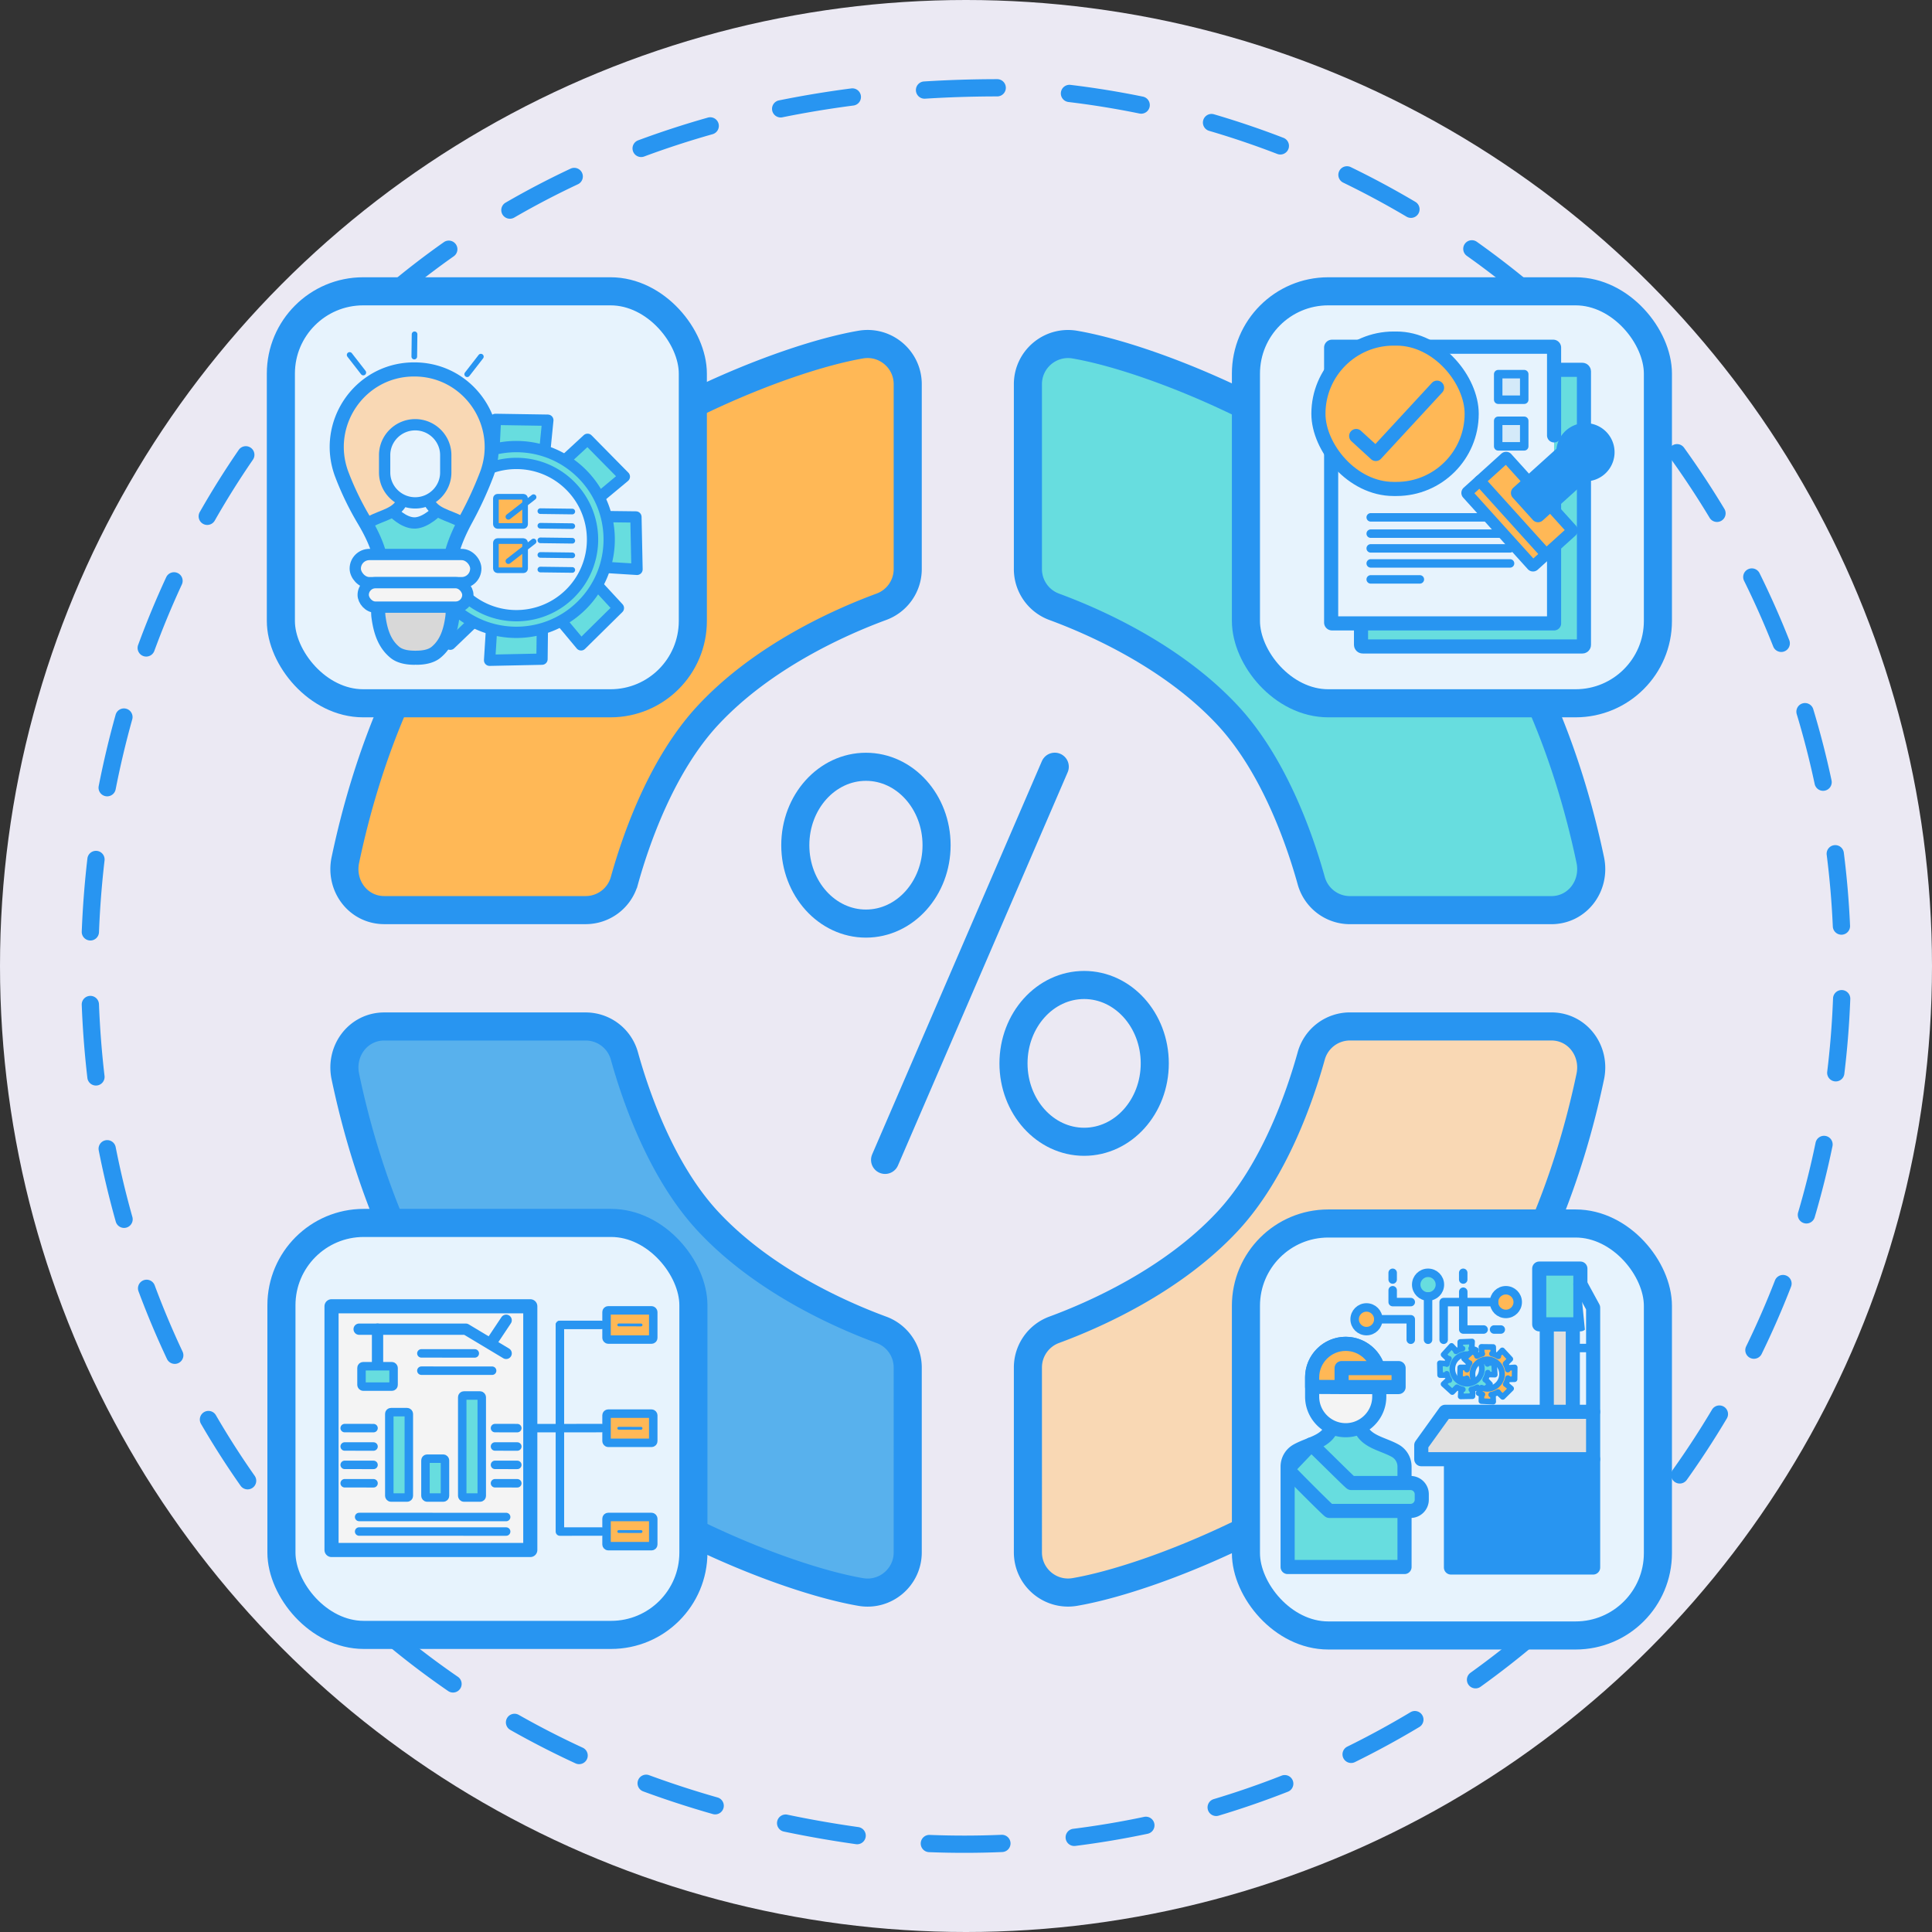 <svg xmlns="http://www.w3.org/2000/svg" viewBox="0 0 13689.2 13689.2"><rect x="0" y="0" width="13689.2" height="13689.2" fill="#333333" stroke="none"/><defs><style>.cls-1{fill:#ebe9f3;}.cls-2,.cls-27,.cls-32{fill:#2895f1;}.cls-10,.cls-23,.cls-26,.cls-3,.cls-30{fill:#ffb856;}.cls-10,.cls-11,.cls-15,.cls-16,.cls-18,.cls-19,.cls-20,.cls-21,.cls-22,.cls-23,.cls-24,.cls-25,.cls-26,.cls-27,.cls-28,.cls-29,.cls-3,.cls-30,.cls-31,.cls-32,.cls-33,.cls-34,.cls-35,.cls-4,.cls-5,.cls-6,.cls-7,.cls-8,.cls-9{stroke:#2895f1;}.cls-19,.cls-3,.cls-4,.cls-5,.cls-6,.cls-7{stroke-miterlimit:10;}.cls-3,.cls-4,.cls-5,.cls-6,.cls-7,.cls-8{stroke-width:199px;}.cls-13,.cls-21,.cls-29,.cls-35,.cls-4,.cls-9{fill:#67dddf;}.cls-5{fill:#58b1ed;}.cls-12,.cls-6{fill:#f9d8b4;}.cls-17,.cls-20,.cls-22,.cls-7{fill:#e7f3fd;}.cls-11,.cls-15,.cls-18,.cls-19,.cls-24,.cls-31,.cls-8{fill:none;}.cls-10,.cls-11,.cls-15,.cls-16,.cls-18,.cls-20,.cls-21,.cls-22,.cls-23,.cls-24,.cls-25,.cls-26,.cls-27,.cls-28,.cls-29,.cls-30,.cls-31,.cls-32,.cls-33,.cls-34,.cls-35,.cls-8,.cls-9{stroke-linecap:round;stroke-linejoin:round;}.cls-16,.cls-18,.cls-19,.cls-20,.cls-26,.cls-27,.cls-9{stroke-width:80px;}.cls-10,.cls-11,.cls-35{stroke-width:40px;}.cls-14{fill:#d8d8d8;}.cls-15,.cls-21,.cls-22,.cls-23,.cls-28,.cls-32,.cls-33{stroke-width:100px;}.cls-16,.cls-28,.cls-34{fill:#f4f4f4;}.cls-24,.cls-25,.cls-29,.cls-30,.cls-34{stroke-width:60px;}.cls-25{fill:#d4eaf9;}.cls-31{stroke-width:20px;}.cls-33{fill:#e0e0e0;}</style></defs><g id="Слой_2" data-name="Слой 2"><g id="Слой_1-2" data-name="Слой 1"><circle class="cls-1" cx="6844.6" cy="6844.6" r="6844.6"/><path class="cls-2" d="M6582,13123.43a61.12,61.12,0,0,1,4.82-122.14c169.47,6.64,340.88,6.38,509.46-.77a61.12,61.12,0,1,1,5.18,122.13c-171.89,7.29-346.65,7.56-519.43.78Zm-511.14-56q-3.09-.12-6.21-.56c-172.38-24.37-344.16-54.41-510.56-89.28a61.12,61.12,0,0,1,25.08-119.64c163.77,34.32,332.87,63.89,502.59,87.88a61.12,61.12,0,0,1-10.9,121.6ZM7609,13079.71a61.12,61.12,0,0,1-5.12-121.72c167.93-21.09,336.92-49.48,502.27-84.39a61.12,61.12,0,1,1,25.26,119.6c-168.66,35.61-341,64.57-512.3,86.08A62.55,62.55,0,0,1,7609,13079.71Zm-2544-223.89a61.59,61.59,0,0,1-14.38-2.31c-167.28-47.65-333.26-101.7-493.32-160.66a61.12,61.12,0,1,1,42.25-114.71c157.19,57.9,320.22,111,484.56,157.81a61.13,61.13,0,0,1-19.11,119.87Zm3549.8,11.56a61.13,61.13,0,0,1-15.13-119.63c161.84-48.53,323.68-104.5,481-166.35a61.12,61.12,0,1,1,44.72,113.77c-160.5,63.08-325.57,120.17-490.65,169.67A61.26,61.26,0,0,1,8614.79,12867.38Zm-4513.93-367.47a60.9,60.9,0,0,1-23.19-5.6c-157.58-72.77-313-152.53-462-237.06a61.12,61.12,0,1,1,60.32-106.32c146.06,82.86,298.46,161,453,232.41a61.13,61.13,0,0,1-28.07,116.57Zm5470.17-8.33a61.13,61.13,0,0,1-24.63-115.93c151.62-74.64,302.08-156.6,447.19-243.62a61.12,61.12,0,1,1,62.87,104.84c-148,88.74-301.43,172.33-456.06,248.45A60.94,60.94,0,0,1,9571,12491.58Zm-6363.68-499.1a60.87,60.87,0,0,1-32.15-10.71c-142.6-98-282.17-203.33-414.83-312.94a61.12,61.12,0,0,1,77.87-94.23c129.89,107.33,266.57,210.43,406.22,306.44a61.12,61.12,0,0,1-37.11,111.44Zm7245.17-29.43a61.12,61.12,0,0,1-33.26-110.73c137.38-98.6,272.4-204.18,401.29-313.8a61.12,61.12,0,1,1,79.2,93.11c-131.44,111.78-269.11,219.45-409.21,320A60.86,60.86,0,0,1,10452.52,11963.05ZM1752.11,10553a61,61,0,0,1-47.62-25.92c-99-140.8-193.31-288.15-280.22-438a61.12,61.12,0,1,1,105.74-61.33c85.13,146.73,177.47,291.06,274.47,429a61.13,61.13,0,0,1-52.37,96.24Zm10147.15-41.41a61.13,61.13,0,0,1-47.3-96.55c98.27-137.88,191.92-281.5,278.35-426.85a61.12,61.12,0,1,1,105.07,62.48c-88.14,148.23-183.65,294.7-283.87,435.31A61.08,61.08,0,0,1,11899.26,10511.62ZM1235.91,9663.82a61.11,61.11,0,0,1-52.93-35c-73.24-155.52-141-316.68-201.49-479a61.12,61.12,0,0,1,114.56-42.66c59.27,159.15,125.73,317.14,197.52,469.59a61.13,61.13,0,0,1-57.66,87.12Zm11189-36.21a61.14,61.14,0,0,1-52.49-87.85c74.16-152.2,142.79-309.35,204-467.08a61.12,61.12,0,1,1,114,44.21c-62.42,160.89-132.42,321.17-208.07,476.41A61.11,61.11,0,0,1,12424.87,9627.61ZM876.67,8700.38a61.14,61.14,0,0,1-56.4-44.5C773.62,8490.4,733,8320.43,699.49,8150.67A61.13,61.13,0,0,1,819.43,8127c32.86,166.57,72.73,333.35,118.5,495.7a61.16,61.16,0,0,1-61.26,77.67ZM12796.92,8669a61.15,61.15,0,0,1-56.25-78.38c47.8-162.09,89.4-328.31,123.64-494.06a61.12,61.12,0,0,1,119.72,24.73c-34.92,169-77.35,338.59-126.11,503.91A61.15,61.15,0,0,1,12796.92,8669ZM677.35,7691.55a61.14,61.14,0,0,1-58.22-54c-19.94-171-33.42-345.21-40-517.78a61.12,61.12,0,0,1,122.16-4.69c6.51,169.42,19.74,340.44,39.32,508.31a61.12,61.12,0,0,1-53.63,67.79A63.06,63.06,0,0,1,677.35,7691.55ZM13005,7662.39c-1.67-.07-3.35-.2-5-.41a61.12,61.12,0,0,1-53.29-68.06c20.39-167.45,34.13-338.27,40.84-507.7l.48-12.33a61.12,61.12,0,0,1,63.38-58.77h.12a61.12,61.12,0,0,1,58.66,63.38q-.24,6.27-.49,12.56c-6.85,172.74-20.86,346.9-41.64,517.63A61.14,61.14,0,0,1,13005,7662.39ZM637.85,6663.91a61.12,61.12,0,0,1-58.65-63.44l.21-5.39c6.76-170.58,20.2-343,39.94-512.37a61.12,61.12,0,1,1,121.42,14.15c-19.38,166.32-32.57,335.58-39.21,503.08l-.21,5.26a61.12,61.12,0,0,1-63.44,58.71ZM13045,6622.85a61.11,61.11,0,0,1-58.57-58.39c-7.44-169.21-22-339.94-43.32-507.45a61.12,61.12,0,0,1,121.27-15.42c21.73,170.83,36.59,344.95,44.18,517.51a61.12,61.12,0,0,1-58.38,63.74C13048.42,6622.92,13046.69,6622.92,13045,6622.85ZM757,5642.43a62,62,0,0,1-9.41-1.1,61.12,61.12,0,0,1-48.22-71.74C732.67,5400,773,5229.92,819.25,5064.23A61.12,61.12,0,0,1,937,5097.1c-45.4,162.62-85,329.5-117.63,496A61.14,61.14,0,0,1,757,5642.43Zm12158.21-39.16a61.17,61.17,0,0,1-57.32-48.37c-35.19-165.44-77.79-331.41-126.62-493.32a61.12,61.12,0,1,1,117-35.29c49.81,165.14,93.27,334.43,129.16,503.17a61.2,61.2,0,0,1-62.25,73.81ZM1033.71,4652.08a61.17,61.17,0,0,1-55-82.17c59.73-162.5,126.64-323.95,198.88-479.89a61.12,61.12,0,1,1,110.92,51.38c-70.85,152.93-136.48,311.29-195.06,470.68A61.14,61.14,0,0,1,1033.71,4652.08Zm11584.94-32.62a61.12,61.12,0,0,1-54.46-38.64c-62.06-157.15-131.53-313.72-206.48-465.36a61.12,61.12,0,0,1,109.59-54.16c76.44,154.66,147.29,314.34,210.59,474.63a61.15,61.15,0,0,1-59.24,83.53Zm-11152.58-900a61.15,61.15,0,0,1-50.65-91.31c85.64-150.49,178.48-298.6,275.93-440.2a61.12,61.12,0,0,1,100.7,69.3c-95.48,138.75-186.46,283.88-270.38,431.36A61.12,61.12,0,0,1,1466.07,3719.43Zm10697.32-21.2a61.08,61.08,0,0,1-50-29.57c-87.16-144.84-181.49-287.9-280.38-425.21a61.12,61.12,0,1,1,99.2-71.43c100.84,140,197,285.91,285.93,433.62a61.13,61.13,0,0,1-54.74,92.59ZM2048.87,2873.13a61.12,61.12,0,0,1-44.67-100c110.09-133.41,227.25-263.23,348.21-385.87a61.12,61.12,0,0,1,87,85.84c-118.44,120.08-233.16,247.2-341,377.83A61,61,0,0,1,2048.87,2873.13Zm9513.78-9.07a61,61,0,0,1-44.09-21.4c-109.81-128.7-226.33-254.43-346.32-373.68a61.12,61.12,0,1,1,86.17-86.7c122.36,121.6,241.18,249.8,353.15,381a61.12,61.12,0,0,1-48.91,100.74Zm-8792-722.45a61.12,61.12,0,0,1-37.1-107.7c131.57-111.48,269.89-218.45,411.14-317.93a61.12,61.12,0,0,1,70.39,99.94c-138.28,97.39-273.7,202.11-402.51,311.25A61,61,0,0,1,2770.66,2141.61Zm8062.63-2.31a60.84,60.84,0,0,1-36.91-14.33c-129.48-109.06-265-214-402.91-311.95a61.12,61.12,0,1,1,70.79-99.66c140.61,99.87,278.85,206.91,410.88,318.13a61.12,61.12,0,0,1-41.85,107.81ZM3610.65,1549.82a61.12,61.12,0,0,1-28.29-114c148.56-86.11,303.43-167.12,460.32-240.78a61.12,61.12,0,1,1,52,110.65c-153.71,72.17-305.44,151.53-451,235.88A60.81,60.81,0,0,1,3610.65,1549.82Zm6384.2-6a60.84,60.84,0,0,1-28.68-8.5C9820.49,1449,9669.47,1367.82,9517.3,1294a61.12,61.12,0,0,1,53.38-110c155.19,75.32,309.22,158.15,457.8,246.18a61.13,61.13,0,0,1-33.63,113.66ZM4540.48,1112.7a61.13,61.13,0,0,1-18.88-118.39c160.26-59.49,326.3-113.64,493.51-160.93A61.12,61.12,0,1,1,5048.38,951c-164.09,46.42-327,99.54-484.23,157.91A60.92,60.92,0,0,1,4540.48,1112.7Zm4529-17.91a61.09,61.09,0,0,1-19.6-4.08c-157.76-60.92-320-115.94-482.36-163.53a61.12,61.12,0,1,1,34.39-117.3c165.56,48.54,331.09,104.66,492,166.8a61.13,61.13,0,0,1-24.44,118.11ZM5529.06,832.3a61.12,61.12,0,0,1-9.68-121c166.89-33.84,339-62.35,511.6-84.73a61.12,61.12,0,1,1,15.73,121.22c-169.73,22-339,50.05-503,83.31A61,61,0,0,1,5529.06,832.3Zm2554.1-26.78a61.62,61.62,0,0,1-9.92-1.21c-165.43-33.9-334.58-61.34-502.76-81.55a61.12,61.12,0,1,1,14.58-121.37c171.51,20.62,344,48.6,512.72,83.17a61.12,61.12,0,0,1-14.62,121ZM6548.27,699.26a61.12,61.12,0,0,1-1.34-122.07c169.55-10.64,343.83-16.13,518-16.31a61.12,61.12,0,1,1,.13,122.23c-171.68.18-343.43,5.59-510.48,16.08Q6551.4,699.39,6548.27,699.26Z"/><path class="cls-3" d="M3638.32,3727.63C4386,2998.12,5553.31,2535,6099,2441.55c173.9-29.77,332.72,104.2,332.72,280.63V4032.06a284.65,284.65,0,0,1-186.26,267.15c-285,104.93-837.33,348-1228.61,768.27-330.06,354.54-512.29,883-592.79,1172.67a284.67,284.67,0,0,1-274.29,208.41H2723c-185.62,0-314.11-173-276-354.7C2585.65,5433.65,2905.3,4442.85,3638.32,3727.63Z"/><path class="cls-4" d="M10076.59,3727.9c-747.67-729.52-1915-1192.66-2460.65-1286.08C7442,2412,7283.22,2546,7283.22,2722.45V4032.33a284.64,284.64,0,0,0,186.26,267.14c285,104.94,837.32,348,1228.61,768.27,330,354.55,512.28,883.05,592.79,1172.68a284.66,284.66,0,0,0,274.29,208.4h1426.74c185.62,0,314.11-173,276-354.69-83.49-397.65-232.65-915.22-498.24-1420.27C10594.26,4340.37,10368.12,4012.34,10076.59,3727.9Z"/><path class="cls-5" d="M3638.32,9994.07c747.68,729.51,1915,1192.65,2460.66,1286.08,173.9,29.77,332.72-104.2,332.72-280.63V9689.63a284.65,284.65,0,0,0-186.26-267.14c-285-104.93-837.33-348-1228.61-768.27-330.06-354.54-512.29-883-592.79-1172.67a284.67,284.67,0,0,0-274.29-208.41H2723c-185.62,0-314.11,173-276,354.69C2585.65,8288.05,2905.3,9278.85,3638.32,9994.07Z"/><path class="cls-6" d="M10076.59,9993.8c-747.67,729.51-1915,1192.66-2460.65,1286.08-173.9,29.77-332.72-104.19-332.72-280.63V9689.37a284.65,284.65,0,0,1,186.26-267.15c285-104.93,837.32-348,1228.61-768.27,330-354.54,512.28-883,592.79-1172.67a284.67,284.67,0,0,1,274.29-208.41h1426.74c185.62,0,314.11,173,276,354.7C11129.27,8287.78,10809.62,9278.59,10076.59,9993.8Z"/><rect class="cls-7" x="1990.1" y="2064.1" width="2919" height="2919" rx="583.18"/><rect class="cls-7" x="8828.1" y="2064.1" width="2919" height="2919" rx="583.18"/><rect class="cls-7" x="8828.1" y="8669.1" width="2919" height="2919" rx="583.18"/><rect class="cls-7" x="1994.1" y="8665.1" width="2919" height="2919" rx="583.18"/><line class="cls-8" x1="7473.56" y1="5432.6" x2="6271.21" y2="8218.48"/><ellipse class="cls-8" cx="6135.6" cy="5988.6" rx="500.5" ry="555.5"/><ellipse class="cls-8" cx="7681.6" cy="7534.6" rx="500.5" ry="555.5"/><path class="cls-9" d="M4296.27,3660.43l209.58,2.48,7.75,371.31c-228-13.22-218.05-14.47-218.05-14.47"/><path class="cls-9" d="M4239.38,4154.51l142.23,153.94-264.41,260.8c-147.1-174.72-139.34-168.33-139.34-168.33"/><path class="cls-9" d="M3842.8,4461l-2.47,209.58L3469,4678.29c13.21-228,14.46-218.05,14.46-218.05"/><path class="cls-9" d="M3341.7,4419.56l-151.25,145.09-265.72-259.47c171.94-150.36,165.69-142.47,165.69-142.47"/><path class="cls-9" d="M4009.18,3254.85l154-142.13,260.64,264.57c-174.82,147-168.43,139.23-168.43,139.23"/><path class="cls-9" d="M3500.23,3180.86l10.11-209.35,371.35,5.79c-21.52,227.38-22.41,217.37-22.41,217.37"/><path class="cls-9" d="M3083.19,3489.5l-148.08-148.33,254.12-270.84C3343,3239.24,3335,3233.15,3335,3233.15"/><path class="cls-9" d="M3045.1,3583.16A655.61,655.61,0,0,1,3201.19,3349c261.43-252.47,678-245.21,930.5,16.22,173.62,179.78,224.41,433,154.18,655.65a655.16,655.16,0,0,1-170.4,274.85c-261.43,252.48-678,245.21-930.5-16.22a655.46,655.46,0,0,1-151.06-248.91l115.34-30.73A537.33,537.33,0,0,0,3271,4197.79c206.95,214.3,548.44,220.25,762.74,13.3S4254,3662.64,4047,3448.35s-548.44-220.25-762.74-13.3A537.66,537.66,0,0,0,3163,3610.81Z"/><rect class="cls-10" x="3513.68" y="3519.67" width="206.91" height="206.91" rx="12"/><rect class="cls-10" x="3513.68" y="3833.68" width="206.91" height="206.91" rx="12"/><path class="cls-11" d="M3828.73,3621.65l226.28,2.84"/><path class="cls-11" d="M3828.73,3725.1,4055,3728"/><path class="cls-11" d="M3828.73,3828.56l226.28,2.85"/><path class="cls-11" d="M3828.73,3932l226.28,2.84"/><path class="cls-11" d="M3828.73,4035.48l226.28,2.84"/><path class="cls-11" d="M3602.18,3661.8l178.44-139.17"/><path class="cls-11" d="M3602.18,3975.8l178.44-139.17"/><path class="cls-12" d="M2935.33,4660.43c-42.82,0-98.88-7.42-135.58-36.82-76.83-61.55-104.57-153.68-117.92-252.23-13.08-96.61,42.53-246.53,16.84-395-18.22-105.34-71.3-209-119.91-290.67a2072.82,2072.82,0,0,1-153-314l-2.42-6.27c-137-354.93,119.14-740.28,499.53-747.73q6-.12,12-.12,6.24,0,12.44.12c379.94,7.7,636.07,392,499.89,746.78h0a2597.88,2597.88,0,0,1-144.11,312.18c-45.21,83-95.62,190.46-114.51,299.66-25.69,148.51,29.92,298.43,16.84,395-13.35,98.55-41.1,190.68-117.92,252.23-36.7,29.4-92.76,36.82-135.58,36.82"/><path class="cls-13" d="M3122.08,3905.37H2752.72c-69.13,8.17-84.85-44.31-84.85-113.44l-20-43.56c0-69.13,46.13-94.38,115.26-94.38,0,0,179.11,64.43,178.78,64.43s168.8-64.43,168.8-64.43c69.13,0,128,18.9,128,88l-26.32,57.17C3212.38,3868.32,3191.21,3913.54,3122.08,3905.37Z"/><path class="cls-14" d="M3098.49,4619.13l-298.58,4.54c-67.84,0-116.16-171.74-116.16-239.58l-72.6-98L2573,4118.18l-55.36-66.32c0-67.84,55.51-123.35,123.35-123.35h606.37c67.84,0,123.35,55.51,123.35,123.35l-55.36,66.32L3290,4276.09l-84.4,95.29C3205.57,4439.22,3166.33,4619.13,3098.49,4619.13Z"/><path class="cls-15" d="M2935.33,4660.43c-42.82,0-98.88-7.42-135.58-36.82-76.83-61.55-104.57-153.68-117.92-252.23-13.08-96.61,42.53-246.53,16.84-395-18.22-105.34-71.3-209-119.91-290.67a2072.82,2072.82,0,0,1-153-314l-2.42-6.27c-137-354.93,119.14-740.28,499.53-747.73q6-.12,12-.12,6.24,0,12.44.12c379.94,7.7,636.07,392,499.89,746.78h0a2597.88,2597.88,0,0,1-144.11,312.18c-45.21,83-95.62,190.46-114.51,299.66-25.69,148.51,29.92,298.43,16.84,395-13.35,98.55-41.1,190.68-117.92,252.23-36.7,29.4-92.76,36.82-135.58,36.82"/><rect class="cls-16" x="2517.22" y="3928.96" width="853.98" height="199.65" rx="99.83"/><rect class="cls-16" x="2573.49" y="4128.51" width="741.44" height="173.35" rx="86.67"/><path class="cls-17" d="M2935.57,3563a585,585,0,0,0-72.37,5l-46.5,64.22s65.37,49.26,124.15,49.26c61.39,0,116.31-49.26,116.31-49.26l-36.59-59S2976.42,3563,2935.57,3563Z"/><path class="cls-18" d="M2626.91,3694.83c81-45.25,191.73-57.17,225.38-151.14"/><path class="cls-18" d="M3036.21,3543.69c33.65,94,144.39,105.89,225.37,151.14"/><path class="cls-19" d="M2783.12,3624s74,82,154.56,81.54q3.08,0,6.16-.21c76.59-4.68,154.62-86.11,154.62-86.11"/><path class="cls-20" d="M2941.89,3563.11h0a215.86,215.86,0,0,1-119.9-36.25c-58.15-38.68-96.62-104.55-96.62-178.91V3224.7c0-118.34,97.44-215.16,216.52-215.16h0c119.09,0,216.53,96.82,216.53,215.16V3348C3158.42,3466.29,3061,3563.11,2941.89,3563.11Z"/><path class="cls-11" d="M2574.19,2639.64l-96.85-124.7"/><path class="cls-11" d="M3310.34,2651.64l96.85-124.7"/><path class="cls-11" d="M2935.39,2526.48l2-157.88"/><rect class="cls-21" x="9643.51" y="2620.19" width="1579.52" height="1960.31" rx="11.06"/><path class="cls-22" d="M11011.37,3085v-622.2a6.12,6.12,0,0,0-6.15-6H9438a6.12,6.12,0,0,0-6.15,6V4411a6.11,6.11,0,0,0,6.15,6h1573.37V3367.74"/><rect class="cls-23" x="9341.65" y="2398.91" width="1085.98" height="1065.65" rx="532.82"/><line class="cls-24" x1="9712.18" y1="3665.72" x2="10699.51" y2="3665.72"/><line class="cls-24" x1="9712.18" y1="3781.22" x2="10699.51" y2="3781.22"/><line class="cls-24" x1="9712.18" y1="3885.49" x2="10699.51" y2="3885.49"/><line class="cls-24" x1="9712.18" y1="3992.04" x2="10699.51" y2="3992.04"/><line class="cls-24" x1="9712.18" y1="4105.25" x2="10060.43" y2="4105.25"/><rect class="cls-25" x="10615.46" y="2651.11" width="184.5" height="181.04"/><rect class="cls-25" x="10615.46" y="2981.52" width="184.5" height="181.04"/><polyline class="cls-15" points="9609.2 3089.33 9748.35 3216.71 10182.34 2746.8"/><path class="cls-26" d="M10397,3499l458,507.05a9.79,9.79,0,0,0,13.79.7l76.18-68.81,191.23-172.72a9.8,9.8,0,0,0,.7-13.79l-458-507a9.8,9.8,0,0,0-13.79-.7l-191.23,172.73-76.18,68.81A9.79,9.79,0,0,0,10397,3499Z"/><line class="cls-26" x1="10484.67" y1="3406.7" x2="10955.74" y2="3928.24"/><path class="cls-27" d="M11241.7,3038.1a166.35,166.35,0,0,0-174.58,157.68c0,.93-.07,1.86-.1,2.79l-318,287.23a9.78,9.78,0,0,0-.7,13.78l142.3,157.55a9.8,9.8,0,0,0,13.79.7l318.41-287.6c.66,0,1.32.09,2,.12a166.34,166.34,0,1,0,16.89-332.25Z"/><rect class="cls-28" x="2349.06" y="9255.6" width="1408.35" height="1726.94"/><rect class="cls-29" x="2758.41" y="10005.77" width="138.3" height="605.08" rx="12"/><rect class="cls-29" x="3275.2" y="9887.84" width="138.3" height="723.01" rx="12"/><rect class="cls-29" x="3014.65" y="10335.48" width="138.3" height="275.37" rx="12"/><polyline class="cls-18" points="2544.78 9417.94 2675.06 9417.94 3300.37 9417.94 3586.34 9589.4"/><line class="cls-18" x1="2675.06" y1="9680.09" x2="2675.06" y2="9417.94"/><rect class="cls-29" x="2561.45" y="9680.39" width="227.21" height="144.48" rx="12"/><line class="cls-18" x1="3586.34" y1="9354.68" x2="3487" y2="9503.67"/><line class="cls-24" x1="2985.63" y1="9589.4" x2="3364.11" y2="9589.63"/><line class="cls-24" x1="2985.63" y1="9711.88" x2="3486.98" y2="9712.1"/><line class="cls-24" x1="2544.6" y1="10748.54" x2="3586.38" y2="10748.76"/><line class="cls-24" x1="2544.6" y1="10851.65" x2="3586.38" y2="10851.87"/><line class="cls-24" x1="2442.29" y1="10118.76" x2="2646.66" y2="10118.98"/><line class="cls-24" x1="3507.35" y1="10118.76" x2="3665.41" y2="10118.98"/><line class="cls-24" x1="3507.35" y1="10249.04" x2="3665.41" y2="10249.26"/><line class="cls-24" x1="3507.35" y1="10379.31" x2="3665.41" y2="10379.54"/><line class="cls-24" x1="3507.35" y1="10509.59" x2="3665.41" y2="10509.81"/><line class="cls-24" x1="2442.29" y1="10249.04" x2="2646.66" y2="10249.26"/><line class="cls-24" x1="2442.29" y1="10379.31" x2="2646.66" y2="10379.54"/><line class="cls-24" x1="2442.29" y1="10509.59" x2="2646.66" y2="10509.81"/><polyline class="cls-24" points="3757.66 10119.07 3967.19 10119.07 3967.19 9387.73 3967.19 10851.87 4260.59 10851.65"/><line class="cls-24" x1="4260.59" y1="10118.76" x2="3967.19" y2="10119.07"/><line class="cls-24" x1="4260.59" y1="9387.73" x2="3967.19" y2="9387.73"/><rect class="cls-30" x="4297.66" y="9284.62" width="330.94" height="206.84" rx="12"/><rect class="cls-30" x="4297.66" y="10016.27" width="330.94" height="206.84" rx="12"/><rect class="cls-30" x="4297.66" y="10748.54" width="330.94" height="206.84" rx="12"/><line class="cls-31" x1="4384.1" y1="10120" x2="4542.16" y2="10120.22"/><line class="cls-31" x1="4384.1" y1="9387.73" x2="4542.16" y2="9387.95"/><line class="cls-31" x1="4384.1" y1="10851.65" x2="4542.16" y2="10851.87"/><rect class="cls-32" x="10280.78" y="10339.1" width="1007.34" height="767.5"/><polygon class="cls-33" points="11288.13 10339.1 10070.46 10339.1 10070.46 10239.47 10240.2 10003.32 11288.13 10003.32 11288.13 10339.1"/><rect class="cls-33" x="10959.73" y="9383.42" width="184.49" height="619.9"/><rect class="cls-21" x="10906.22" y="8988.6" width="291.5" height="394.82"/><polyline class="cls-28" points="11288.13 10003.32 11288.13 9265.34 11197.72 9099.3"/><line class="cls-34" x1="11144.22" y1="9551.31" x2="11288.13" y2="9551.31"/><path class="cls-35" d="M10458.33,9565.69a147.15,147.15,0,0,0-34.39-11.18l4-.06s.32,2.24,2.39-49.18l-83.61,3.21.27,47.22,15.68-.24a147.3,147.3,0,0,0-46.35,19.25l2-2.14s1.82,1.34-33.41-36.17l-56.3,61.9,33.88,32.9,3.9-4.09a146.82,146.82,0,0,0-15,38.07v-2.59s2.25-.28-49.12-3.32l1.64,83.66,47.22.62,0-9.54a147.35,147.35,0,0,0,14.61,37.86q2,3.5,4.08,6.89l-5.4-5.14s1.34-1.82-36.17,33.4l61.9,56.3,32.9-33.87v0a147.09,147.09,0,0,0,41.72,15.7l-11.85,0s-.28-2.25-3.35,49.12l83.66-1.59.64-47.21-8.82,0a147.27,147.27,0,0,0,42.44-15.66l-.54.52s-1.77-1.41,32.06,37.37l58.52-59.81-32.65-34.11-1.52,1.48a147.16,147.16,0,0,0,18.14-49.21l.45,12.6s-2.24.37,49.21,1.42l-4.87-83.53-47.21,1.21.22,6.22a147.24,147.24,0,0,0-9.62-27l-38.37,21.05a104.61,104.61,0,1,1-53-53.89Z"/><path class="cls-10" d="M10404.69,9800.13a146.69,146.69,0,0,1-11.44-34.3l0,4s2.25.3-49.15,2.77l2.58-83.64,47.22-.08-.12,15.67a147.34,147.34,0,0,1,18.9-46.48l-2.12,2s1.36,1.81-36.42-33.13l61.48-56.77,33.15,33.63-4.06,3.93a147.37,147.37,0,0,1,38-15.31l-2.59,0s-.27,2.25-3.69-49.1l83.67,1,1,47.21-9.54.1a147.16,147.16,0,0,1,38,14.33c2.35,1.28,4.65,2.62,6.92,4l-5.18-5.36s-1.81,1.36,33.13-36.42l56.77,61.48-33.64,33.15h0a147.3,147.3,0,0,1,16,41.61l-.14-11.85s-2.25-.26,49.09-3.72l-1,83.67-47.21,1-.1-8.83a147.15,147.15,0,0,1-15.34,42.55l.51-.53s-1.42-1.77,37.6,31.78l-59.37,59-34.35-32.4,1.48-1.53a147.28,147.28,0,0,1-49.08,18.51l12.61.36s.35-2.24,1.78,49.2l-83.57-4.25.86-47.22,6.23.18a147.48,147.48,0,0,1-27-9.43l20.77-38.52a104.61,104.61,0,1,0-54.29-52.55Z"/><circle class="cls-30" cx="9682.22" cy="9347.77" r="83.92"/><circle class="cls-29" cx="10118.5" cy="9102.37" r="83.92"/><circle class="cls-30" cx="10669.9" cy="9225.98" r="83.92"/><polyline class="cls-24" points="9766.14 9347.77 9996.04 9347.77 9996.04 9492.75"/><polyline class="cls-24" points="9867.77 9142.05 9867.77 9225.98 9996.04 9225.98"/><line class="cls-24" x1="10118.5" y1="9186.29" x2="10118.5" y2="9492.75"/><polyline class="cls-24" points="10585.98 9225.98 10229.01 9225.98 10229.01 9492.89"/><polyline class="cls-24" points="10367.94 9152.45 10367.94 9420.26 10512.25 9420.26"/><line class="cls-24" x1="9867.77" y1="9018.44" x2="9867.77" y2="9066.07"/><line class="cls-24" x1="10367.67" y1="9018.44" x2="10367.67" y2="9066.07"/><line class="cls-24" x1="10633.86" y1="9420.36" x2="10586.23" y2="9420.36"/><path class="cls-21" d="M9638.62,10112.27c37,103.86,158.59,117,247.53,167a128.86,128.86,0,0,1,65.61,112.38V11103H9123.48V10391.7a128.88,128.88,0,0,1,65.61-112.38c89-50,210.58-63.19,247.54-167"/><path class="cls-28" d="M9535,10133.73h0a236.07,236.07,0,0,1-131.69-40.06c-63.86-42.76-106.12-115.56-106.12-197.75V9759.69c0-130.8,107-237.82,237.81-237.82h0c130.8,0,237.82,107,237.82,237.82v136.23C9772.85,10026.72,9665.83,10133.73,9535,10133.73Z"/><path class="cls-21" d="M9289.6,10234.59c0-6.15,278.29,273.26,284.45,273.26h420.6a79.52,79.52,0,0,1,79.29,79.29v39.14a79.52,79.52,0,0,1-79.29,79.29H9419.23c-5,0-197.07-191.14-269.15-266.34a42,42,0,0,1-.11-58Z"/><path class="cls-23" d="M9772.85,9826.9v-67.21c0-130.8-107-237.82-237.82-237.82h0c-130.8,0-237.81,107-237.81,237.82v67.21L9506,9828"/><rect class="cls-23" x="9505.97" y="9693.67" width="403.83" height="134.3"/></g></g></svg>